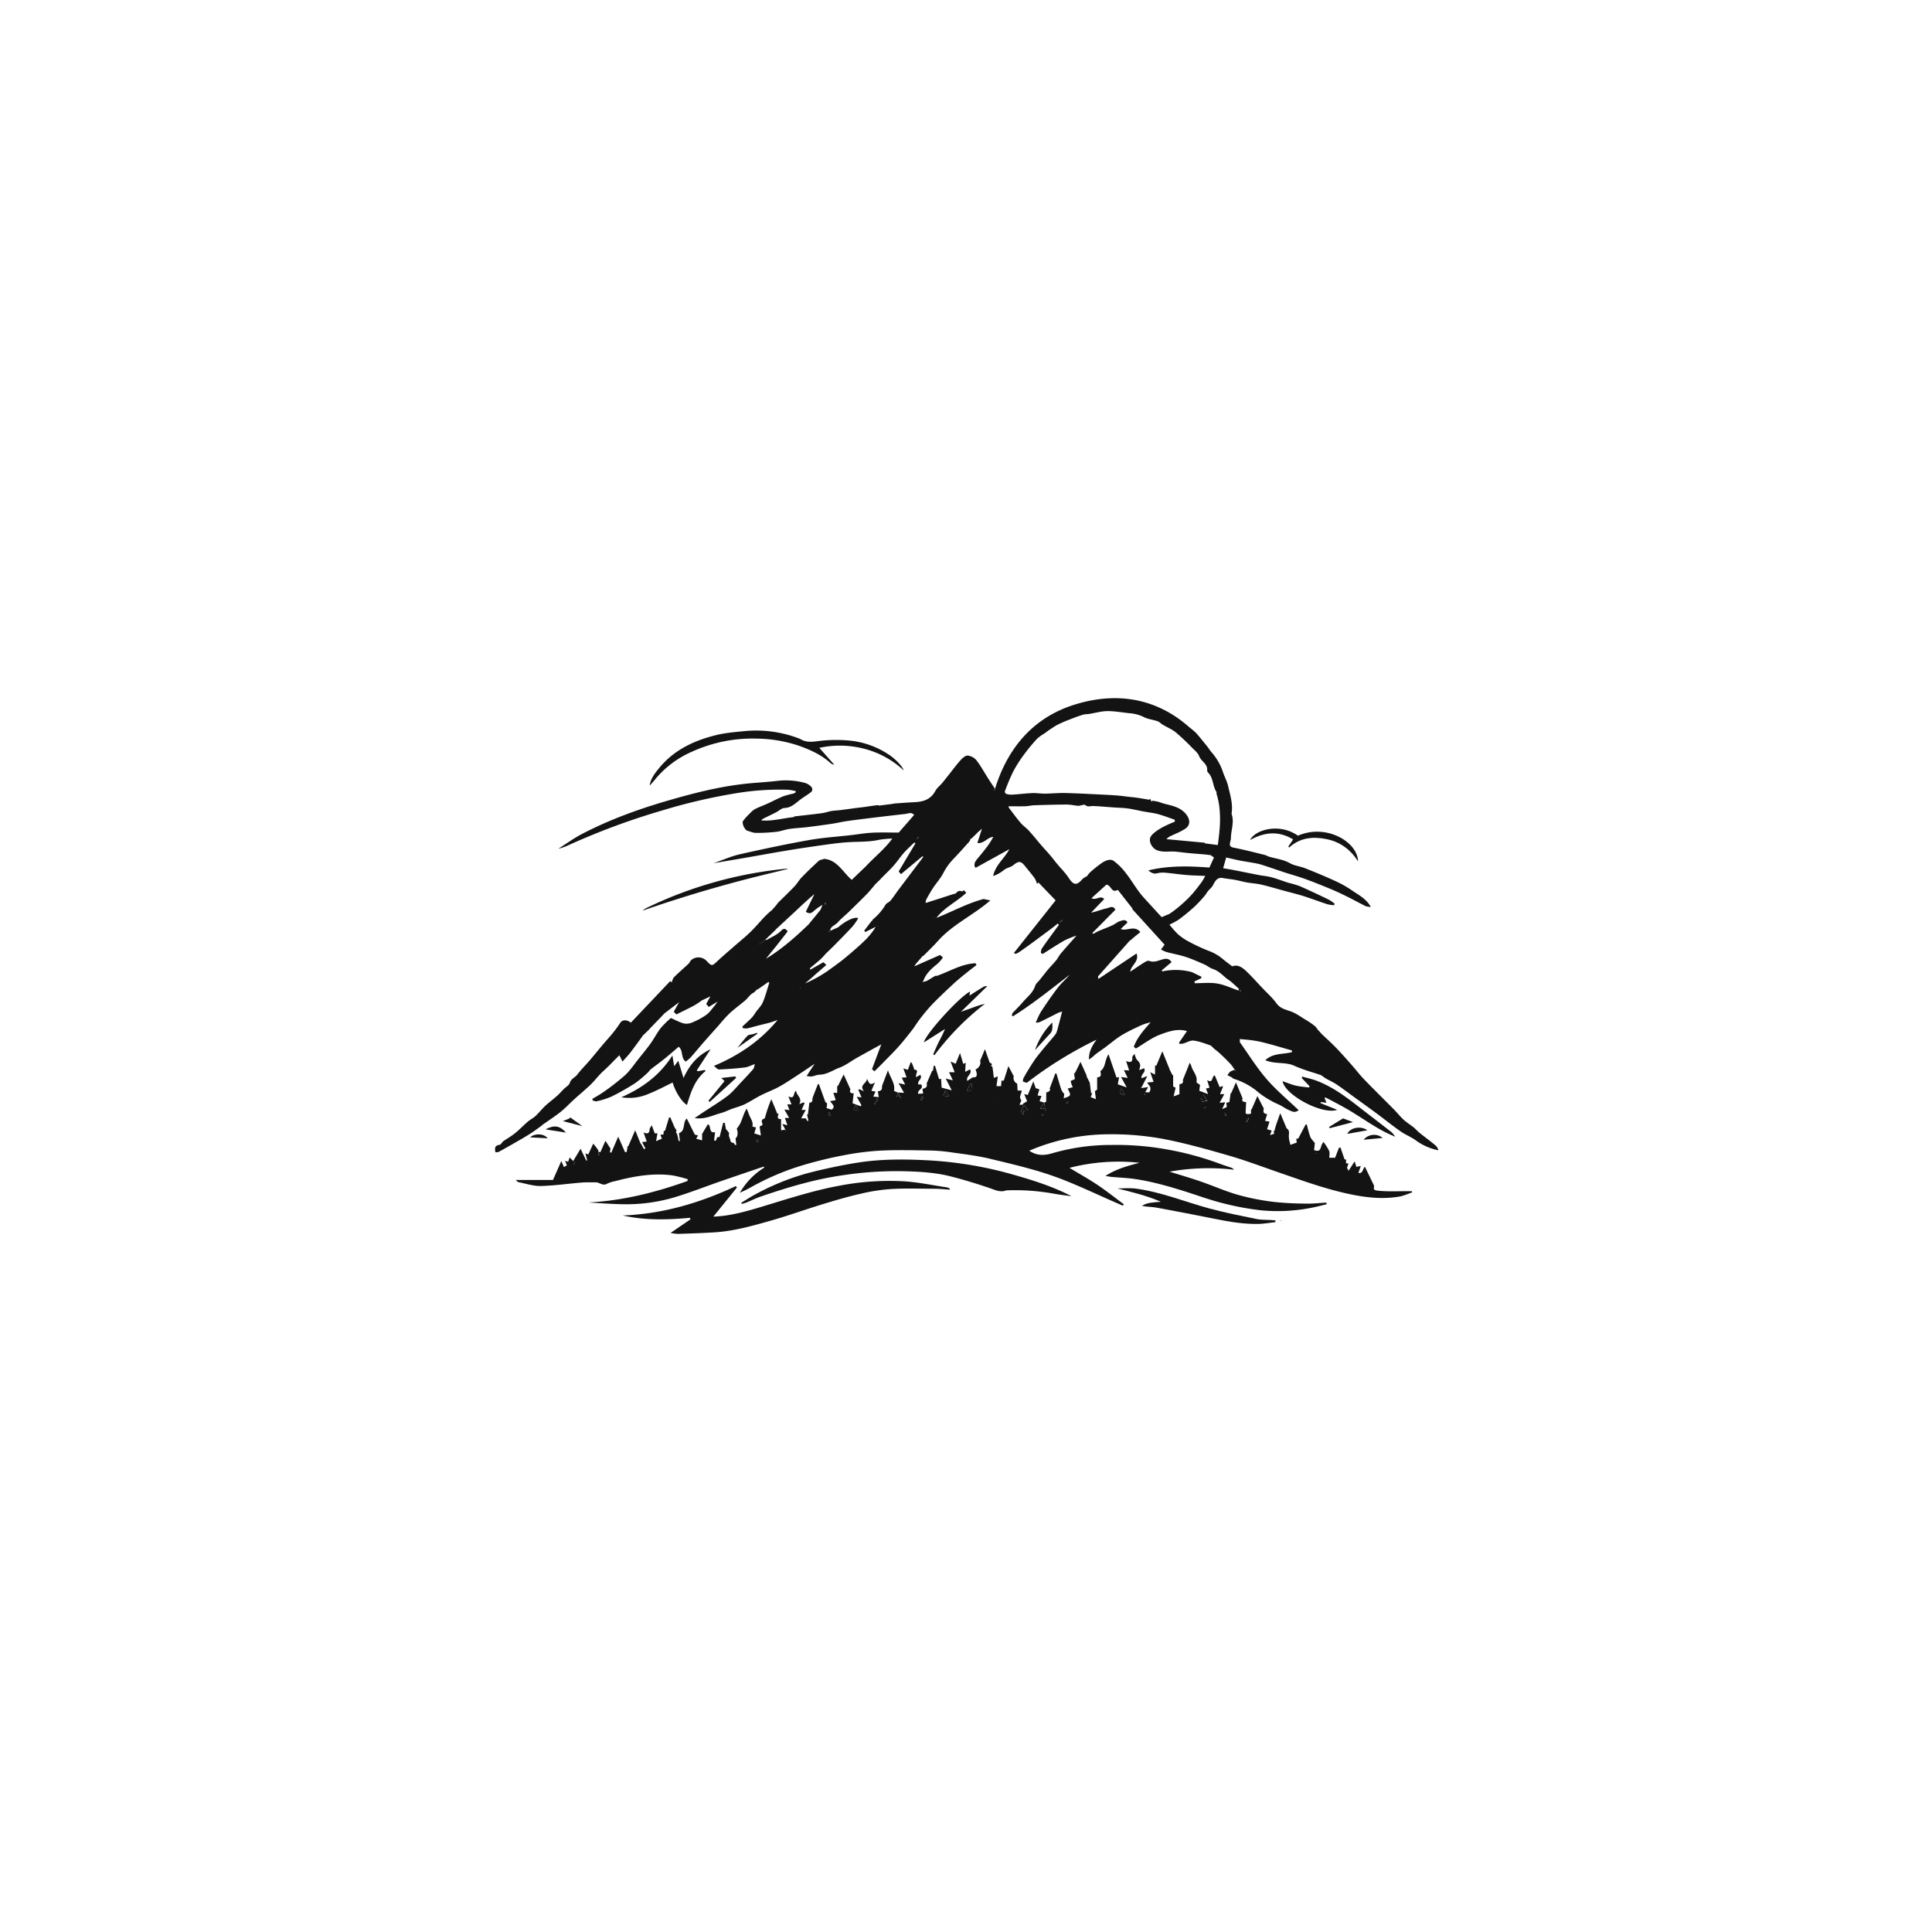 <svg id="Слой_1" data-name="Слой 1" xmlns="http://www.w3.org/2000/svg" viewBox="0 0 1080 1080"><defs><style>.cls-1{fill:#141313;}</style></defs><path class="cls-1" d="M311.62,474.43h0Zm0,0,0,0v0Zm15,155.33h0v0h0l.05,0Zm19.26-40h0l.21.42Zm13-10.61,0,.05v-.11Zm3.95-4h0q4-4.12,7.94-8.24Zm15.08,57.68h0v0l.05-.12A1.47,1.47,0,0,0,377.89,632.8Zm-7.22-66h0l8.68-6.62Zm21.06-7.43h0l.29-.14Zm6.53-76.9h0C398,482.5,398.12,482.5,398.26,482.51Zm.2-.05-.09,0h0l.17-.06Zm22.17,147.28h0a.38.38,0,0,0,0-.1Zm.67-75a0,0,0,0,1,0,0l.14-.1Zm.05-.1h0c.47-.52,1-1,1.44-1.56Zm93.82-20.05h0l.2-.06Zm1.91-29.72h0a1.64,1.64,0,0,0,0-.22Zm9.31-67.08-.2.07.18,0c-.48.54-1,1.05-1.52,1.57.52-.52,1-1,1.53-1.57l0,0h0ZM552,551.1h0Zm25,21.88h0l0,0h0Zm6.64,43.41a0,0,0,0,0,0,0h0Zm15.45,52.33h0v0l0,0h0l.07,0S599.15,668.74,599.14,668.72Zm93.39-87.84h0c1,.12,1.9.21,2.85.3C694.43,581.1,693.48,581,692.53,580.88Zm28.71,58.87c0,.08,0,.16,0,.24h0C721.27,639.91,721.25,639.83,721.24,639.75Zm52.15-7.35c1.69.89,3.41,1.73,5.18,2.48C776.8,634.12,775.08,633.29,773.39,632.4Zm6.51,3h0Z"/><path class="cls-1" d="M311.68,474.38l-.05.05,0,0,.05,0Zm47.18,104.78,0,.05v-.11Zm39.6-96.7-.13,0h.05l.17-.06ZM421.3,554.7a0,0,0,0,1,0,0l.14-.1ZM526.19,437.82l.18,0,0,0Zm52.34,134,.05,0s0,0,0,0Zm223.79,68.36c-2.82-2.37-5.82-4.54-8.7-6.85-1.13-.9-2.08-2-3.21-3-1.89-1.5-4-2.78-5.76-4.39s-3.34-3.57-5-5.31c-3.13-3.18-6.3-6.31-9.44-9.48-2.83-2.85-5.68-5.68-8.43-8.61-1.8-1.93-3.42-4-5.14-6s-3.21-3.7-4.85-5.51c-1.9-2.1-3.8-4.22-5.8-6.22-2.21-2.22-4.54-4.31-6.81-6.48-.6-.58-1.13-1.22-1.69-1.84-1-.86-1.52-2.13-2.47-2.92a46.38,46.38,0,0,0-5.46-3.71c-2.63-1.59-5.19-3.49-8-4.48-3.07-1.07-6-1.68-8.14-4.68s-5.1-5.6-7.71-8.36c-3.19-3.35-6.24-6.87-9.64-10-2-1.8-4.44-3.28-7.25-2.14-1.93-1.49-3.8-2.83-5.53-4.33a26.73,26.73,0,0,0-8-4.47,106.88,106.88,0,0,1-10.68-5,32.33,32.33,0,0,1-6.13-4.17,52.8,52.8,0,0,1-4.74-5.36,38.76,38.76,0,0,0,5.26-2.86,110.92,110.92,0,0,0,8.8-7.24,72.79,72.79,0,0,0,5.6-6c.7-.79,1.17-1.77,1.84-2.6.89-1.1,2.11-2,2.76-3.22,1.13-2.11,2.07-4.27,4.91-4.23,2.36.45,4.83.67,7.26,1.09s4.57,1.08,6.88,1.49c2.66.47,5.39.59,8,1.2,4.33,1,8.59,2.31,12.88,3.47,3,.81,5.95,1.55,8.91,2.4,2.21.64,4.38,1.4,6.57,2.14,2.91,1,5.78,2.08,8.72,3a21.18,21.18,0,0,0,3.68.5c.07-.29.15-.57.23-.86a25.08,25.08,0,0,0-3.31-2.29c-5.38-2.58-10.76-5.14-16.21-7.53a62.83,62.83,0,0,0-6.27-1.85c-3.18-1-6.3-2.22-9.5-3.09-2.29-.62-4.7-.79-7-1.23-4.67-.9-9.33-1.87-14-2.78-1.93-.37-3.88-.68-6-1.05l1.7-6c2.35.54,4.78,1.15,7.22,1.64s5.15.88,7.73,1.35a37.71,37.71,0,0,1,4.61,1c4.31,1.37,8.57,2.88,12.87,4.29,3.83,1.25,7.74,2.31,11.54,3.68,4.79,1.74,9.53,3.64,14.24,5.6,3.18,1.32,6.3,2.78,9.38,4.31,3.5,1.73,6.92,3.64,10.41,5.36a10.51,10.51,0,0,0,2.85.43c-2.61-4.69-6.89-6.7-10.61-9.29a58.94,58.94,0,0,0-9.13-5.15c-5.57-2.57-11.26-4.92-17-7.2-2.73-1.09-5.87-1.35-8.38-2.77-3.68-2.09-7.72-2.54-11.63-3.65-.92-.26-1.77-.83-2.7-1.06-5.78-1.41-11.54-2.92-17.38-4.06-2.47-.49-2-1.88-1.76-3.4a9.6,9.6,0,0,0,.37-1.42c-.08-4.61,2-9.15.45-13.8a2.14,2.14,0,0,1,0-.87c.68-5.17-.87-10-2-14.94-.64-2.65-2-5.15-2.88-7.74a31.42,31.42,0,0,0-6.11-10.81c-1.06-1.17-1.88-2.57-2.88-3.81-2-2.44-3.93-4.9-6-7.23a35.51,35.51,0,0,0-3.6-3.07c-18.79-16.74-41.12-20-64.1-12.91-22.75,7-37.49,23.63-44.74,47.14-1.51-2.26-2.81-4.14-4-6.07-2.12-3.31-4-6.82-6.4-9.89a7.36,7.36,0,0,0-4.88-2.62c-1.32-.07-3,1.46-4.05,2.66-2.25,2.48-4.23,5.21-6.32,7.84-1.31,1.65-2.63,3.29-3.94,4.93h0l0,0h0c-.48.54-1,1.05-1.52,1.57l-.52.53a10.37,10.37,0,0,0-1.76,2.29c-2.52,4.68-6.64,6-11.48,6.22-3.65.18-7.3.46-10.94.72-.58,0-1.16.21-1.74.29l-7.2.9h0a2.06,2.06,0,0,0-1-.21c-2.41.27-4.81.63-7.22,1-1.52.2-3,.35-4.56.55-3,.39-6,.82-8.95,1.19-1.7.22-3.42.25-5.1.54s-3.54,1-5.33,1.2c-4.87.65-9.76,1.16-15.23,1.78l-.44.41c-6.37.67-12.1,2.37-18,1.84a2.2,2.2,0,0,1,.94-.95c2.39-1.19,4.81-2.33,7.18-3.54,1.61-.82,3.15-2.39,4.76-2.45,3.6-.14,5.81-2.33,8.32-4.29,2-1.59,4.29-2.86,6.32-4.43,1.39-1.07,1.12-2.51-.06-3.54a8.24,8.24,0,0,0-3.15-1.78,40.69,40.69,0,0,0-15.2-1.15c-7,.83-14.1,1.07-21.1,2-13.7,1.74-27,5.2-40.29,9.05-16.57,4.81-32.7,10.67-48,18.64-4.62,2.4-8.87,5.5-13.29,8.3a36.34,36.34,0,0,0,4.63-1.52,395.71,395.71,0,0,1,53.8-20,318.55,318.55,0,0,1,40.66-9.48,147.83,147.83,0,0,1,29.4-2,30.13,30.13,0,0,1,4.25.77c0,.22,0,.44,0,.67a6.56,6.56,0,0,1-1.39.72,50.31,50.31,0,0,0-5.49,1.45c-3.05,1.25-6,2.81-9,4.18-2.33,1.05-4.76,1.91-7,3.07a12,12,0,0,0-2.77,2.4,29.41,29.41,0,0,0-3.82,4.25c-.42.66,0,2,.31,2.94a10.89,10.89,0,0,0,1.65,2.31c1.77.48,3.53,1.34,5.3,1.35a93.64,93.64,0,0,0,11.48-.62c2.45-.27,4.81-1.24,7.26-1.6,3.29-.48,6.63-.61,9.93-1,4.69-.57,9.37-1.22,14.05-1.91,2.82-.43,5.59-1.12,8.42-1.51,5.7-.79,11.42-1.49,17.14-2.18,5.11-.62,10.24-1.19,15.36-1.78,1.57-.18,3.24-1.22,4.74.59l-8.59,9.84c-4.44,0-9.56-.18-14.67.06-4,.19-8,.9-12,1.36-7.88.9-15.84,1.4-23.63,2.79-12.81,2.28-25.56,5-38.25,7.85a56.73,56.73,0,0,0-6.67,2c-2.76,1-5.5,2.1-8.28,3.06,6.61-1.13,13.22-2.24,19.83-3.39,6.86-1.19,13.73-2.47,20.61-3.6q9.56-1.59,19.17-2.93c5.13-.71,10.28-1.49,15.44-1.81,5.88-.38,11.79-.05,17.61-1.38a55.22,55.22,0,0,1,7.26-.65c-4.33,5.93-10,10.32-14.75,15.46l-7.93,7.61c-5.09-4.42-8.11-11.08-15.39-11.75-1.21.43-2.42.53-3.13,1.18-3.24,3-6.41,6-9.47,9.18-1.51,1.55-2.57,3.53-4.06,5.09-2.94,3.06-6,6-9.05,9-.39.39-.63.92-1,1.33-.8.95-1.63,1.87-2.45,2.79a53.33,53.33,0,0,0-4.45,4.11c-2.55,2.7-4.94,5.58-7.6,8.17s-5.57,4.94-8.37,7.38l0,0c-3.41,3-6.89,5.91-10.19,9-2.84,2.69-3.11,2.89-5.82,0a6.26,6.26,0,0,0-8.7-.7c-.61.49-.87,1.4-1.45,2-2.72,2.56-5.56,5-8.2,7.62-.72.71-.92,1.94-1.36,2.94l-.76-.78q-11,11.65-22.06,23.29c-2-1.75-4.7-1.71-5.77-.1-1.32,2-2.7,3.9-4.18,5.75-1.66,2.06-3.48,4-5.18,6-2.67,3.16-5.26,6.39-7.95,9.53-2.24,2.63-4.75,5.05-6.82,7.8-1.27,1.68-3.51,2.33-4.22,4.69-.4,1.33-2.15,2.22-3.26,3.33-1.28,1.28-2.46,2.66-3.81,3.86-2.18,1.94-4.53,3.67-6.66,5.66-1.9,1.77-3.5,3.86-5.41,5.63-1.31,1.23-3,2-4.36,3.22-2.38,2-4.55,4.36-7,6.34-2.06,1.66-4.42,3-6.58,4.49-.81.59-1.38,2-2.18,2.06-2.78.38-2.71,2-2.3,4.14a5.11,5.11,0,0,0,1.77-.16c3.13-1.7,6.22-3.44,9.3-5.22,2.9-1.67,5.81-3.32,8.64-5.13,2.22-1.42,4.31-3.05,6.46-4.58l-.16,0a.7.7,0,0,0,.1-.08c3.48-2.46,7.07-4.78,10.41-7.43,2.63-2.09,4.92-4.62,7.42-6.89,3-2.73,6.15-5.31,9.08-8.1,2-1.9,3.68-4.11,5.59-6.1,1.47-1.52,3.08-2.88,4.59-4.37,2-2,4-4.08,6.05-6.13a.61.61,0,0,0,0-.11.11.11,0,0,1,0,0l.21.42h0l.42.85c.36.73.72,1.49,1.15,2.36,1.6-1.8,2.81-3.06,3.91-4.42,1.29-1.59,2.49-3.26,3.71-4.91s2.39-3.27,3.58-4.91l-.05-.07,4.07-3.92-.16,0,.09-.06q4-4.12,7.94-8.24l-.15,0,.08-.07,8.68-6.62c-1,1.73-2,3.47-3,5.35l1.4,1.52c3.21-1.59,6.42-3.12,9.56-4.78,1.57-.82,3-1.9,4.5-2.87l-.17,0,.11-.06.29-.14.3-.14.59-.28,1.21-.57,2.65-1.26-2.35,4.26c.46.53.88,1,1.46,1.65l4.92-3c-.81,1.13-1.21,1.8-1.72,2.39-1.45,1.69-2.72,3.64-4.48,4.94a39.22,39.22,0,0,1-7.54,4.16,8.35,8.35,0,0,1-4.91.78c-2.47-.58-4.77-1.91-7.48-3.07a55.77,55.77,0,0,0-5.62,5.55c-2.16,2.77-3.77,6-5.82,8.83s-4.2,5.43-6.35,8.12c-2.58,3.21-4.87,6.72-7.85,9.49a132.38,132.38,0,0,1-12,9.36c-2,1.43-4.13,2.56-6.2,3.83l.15.92c.77.16,1.61.6,2.28.42a44.93,44.93,0,0,0,8.26-2.63,136.89,136.89,0,0,0,13.14-7.44,63.44,63.44,0,0,0,7-5.85c.69-.6,1.16-1.47,1.87-2,2.34-1.85,4.78-3.56,7.09-5.44,3-2.4,5.82-4.89,8.44-7.11,2.7,2.22,1,6.19,3.93,8.29a26.11,26.11,0,0,0,2.77-2.34c2.59-2.94,5.09-6,7.66-8.93s5.48-6.16,8.22-9.23a85.91,85.91,0,0,1,5.79-6.4c2.81-2.59,5.93-4.83,8.84-7.32,1.14-1,2-2.23,3.1-3.26a11.67,11.67,0,0,1,2-1.3.53.53,0,0,0,.06-.1c.47-.52,1-1,1.44-1.56l.13.26,6.22-4.35.47.54c-1.17,3.64-2.13,7.38-3.62,10.89-.87,2-2.62,3.66-3.94,5.49a26.27,26.27,0,0,1-2,2.84c-1.77,1.81-3.66,3.49-5.49,5.21l.28.84a8.68,8.68,0,0,0,2.41.17c2.16-.46,4.27-1.12,6.41-1.66,2-.52,4-.93,5.95-1.49,1.59-.45,3.12-1,4.68-1.59-9.46,11.48-21.32,19.68-35.64,25.71,1.33,1,2.09,2,2.8,2,4.83-.23,9.66-.55,14.45-1.13,1.92-.24,3.76-1.25,5.63-1.91l.13,0-.14,0c-.28,1-.31,2.13-.89,2.82-2.21,2.59-4.57,5.05-6.92,7.52s-4.65,5.39-7.43,7.49c-4.52,3.42-9.42,6.35-14.15,9.5-1.29.85-2.55,1.73-4.23,2.87,5.74.89,10.13-1.59,14.77-2.83,2-.53,3.88-1.51,5.84-2.24,2.43-.89,5-1.52,7.31-2.63,3.15-1.52,6.07-3.5,9.18-5.08s6.4-2.78,9.47-4.4,5.73-3.4,8.53-5.22c3.83-2.47,7.6-5,11.93-7.92-1.61,2.45-2.89,4.42-4.44,6.8a11.93,11.93,0,0,0,2.72.27c1.5-.23,3-.94,4.44-1,4.19-.05,7.5-2.56,11.18-3.91,3.47-1.28,6.51-3.69,9.78-5.53,4.35-2.45,8.74-4.84,13.62-7.53-1.75,4.69-3.44,9.18-5.19,13.87l1.35,1.22c1.44-1.42,2.83-2.76,4.18-4.15,3.08-3.16,6.25-6.25,9.19-9.53,2.73-3.06,5.27-6.3,7.79-9.53,1.47-1.88,2.66-4,4.13-5.85a100.8,100.8,0,0,1,6.74-8.1c3.78-3.92,7.74-7.66,11.73-11.37,2.44-2.27,5-4.36,7.62-6.47,1.85-1.52,3.78-2.94,5.67-4.41-.16-.35-.34-.7-.51-1-7.75.28-14.28,4.48-21.35,6.93-.38.25-1,0-1.3.18-1.62.88-3.13,2-4.77,2.81a9.24,9.24,0,0,1-2.52.5c.28-.2.66-.36.76-.62,1.52-4.24,4.75-7,8.11-9.69a22.83,22.83,0,0,0,2.84-3.36l-1.63-1.38-14.34,6.34a10.14,10.14,0,0,1,.87-1.41c1.19-1.41,2.42-2.8,3.64-4.19l-.12,0s0,0,0-.07l.2-.06a1.15,1.15,0,0,0,.53-.22q3.06-3,6.07-6.09c1-1.06,2-2.17,3-3.26,8.06-8.49,18.9-13.45,28.27-21.54l-3.81-.8c-9.22,2.48-17.5,7.08-26.33,10.55,4.46-5.88,11.35-9,16.69-14l-1.38-1.46c-.35.25-.82.76-1,.67-1.5-.66-2.49-.07-3.45,1.05-.27.32-.93.29-1.4.44l-7.23,2.34-8.24,2.63a1.64,1.64,0,0,0,0-.22,4.85,4.85,0,0,1,.32-1.7c1.21-2.21,2.45-4.42,3.84-6.52,1.84-2.78,4.15-5.29,5.68-8.22a32.33,32.33,0,0,1,5.36-7.62c3.18-3.29,6.22-6.71,9.27-10.12a5.17,5.17,0,0,0,.66-1.74l.29.29,3.47-3.36-.12-.07.09,0h0l2.61-2.24-2.58,8c3.84.47,5.71-3.33,8.9-3.39a51.67,51.67,0,0,1-2.82,4.59c-2,2.73-4.19,5.39-6.39,8-1.46,1.73-1.75,3.75-.61,4.65l18.81-10.39c-2.7,5.16-7.78,8.78-9.06,15a17.72,17.72,0,0,0,4.58-2.3c.88-.57,1.66-1.3,2.56-1.79,1.37-.71,3-1,4.17-2,2.9-2.36,4.15-2.38,6.39.41,1.86,2.32,3.8,4.58,5.56,7a13,13,0,0,1,1.25,3.09l.78-.8,9.63,10-23.31,29.39c.81.6,1,.87,3.56-.9,5.61-3.86,11-8,16.53-12.06,1.5-1.11,2.94-2.31,4.4-3.46.23.23.44.46.66.7-1.46,2-2.93,4-4.39,6-1.78,2.48-3.6,4.93-5.28,7.47a5.87,5.87,0,0,0-.39,2.28l1,.53c4.08-2.55,8.1-5.23,12.28-7.6a48.35,48.35,0,0,1,6.59-2.62c-2.92,3.32-5.89,6.61-8.76,10-1,1.18-1.66,2.65-2.63,3.84-1.45,1.77-3.08,3.38-4.55,5.12s-3,3.8-4.56,5.71c-.88,1.1-2.17,2.08-2.57,3.34-1.26,4-4.57,6.34-7.08,9.32-1.74,2.06-3.72,3.92-5.55,5.92-.28.31-.27.88-.4,1.33l.53.55c11.12-7,21.35-15.24,31.76-23.26-2.12,2.51-4.64,4.66-6.62,7.23-3.35,4.35-6.45,8.9-9.46,13.49a44,44,0,0,0-2.85,6.05,7.16,7.16,0,0,0,2.21-.34c3.53-1.69,7-3.5,10.5-5.24a16.56,16.56,0,0,1,2-.62c-1,4-1.9,7.45-2.86,10.91a6.34,6.34,0,0,1-1.13,2.17c-3.62,4.43-7.48,8.69-10.89,13.28a125.2,125.2,0,0,0-6.75,10.93,5.12,5.12,0,0,0-.26,1.83l1.25.43.92.26a221.86,221.86,0,0,1,39-24.11c-2.51,3.34-4.37,6.78-4.28,11.09a19.88,19.88,0,0,0,3.38-2.66c1.79-1.42,3.71-2.68,5.54-4,3-2.26,5.92-4.73,9.09-6.76a94.18,94.18,0,0,1,8.81-4.58,38.26,38.26,0,0,1,3.94-1.73c1.23-.45,2.51-.74,3.76-1.09-3.65,4.17-7.45,8.25-9.43,13.68l1.14,1c4.67-2.76,8.83-6,13.54-7.77s9.71-3.52,15.05-2l-4.52,6.6.45.56a11,11,0,0,0,2-.19c1.94-.55,3.93-1.85,5.76-1.64,3.14.37,6.2,1.6,9.23,2.63.8.28,1.38,1.18,2.09,1.77,1.19,1,2.45,1.91,3.57,3,2,1.88,4,3.78,5.83,5.78a28,28,0,0,1,2.27,3.17,10.43,10.43,0,0,0-2.47,1,9,9,0,0,0-1.62,2l2,1c.64.13,1,.86,1.5,1a39.09,39.09,0,0,1,14.09,7.81,49.53,49.53,0,0,0,7.39,4.8c1.45.86,3.08,1.43,4.57,2.21s3.09,1.94,4.74,2.64,3.36,1.87,5.53.1c-6.06-5.81-12.49-11.13-17.87-17.35-5.52-6.38-10-13.65-15-20.65v-1.75h-.13l0-.05h0c1,.12,1.9.21,2.85.3a67.12,67.12,0,0,1,8.5,1.19c6,1.4,12,3.26,17.91,4.93,0,.3,0,.6,0,.9-4.76,1.41-10.31.3-14.92,4.53,5.44,2.34,11.2.83,16.24,3.12s10.33,3.66,14.92,5.24c1.24.86,2,1.43,2.73,1.88,2,1.13,4.09,2.06,6,3.33,3.47,2.35,6.81,4.9,10.21,7.36,4,2.9,8,5.77,12,8.72,4.48,3.33,8.83,6.85,13.4,10.05,2.8,2,6.08,3.22,8.82,5.24a32,32,0,0,0,12.43,5.43A5,5,0,0,0,802.32,640.18ZM379.45,560s0,0,0,.06h0Zm21.47-.07.09-.12,0,.15Zm23.26-31.84-.13-.09.14,0Zm.76-.36a.29.29,0,0,1-.15-.09,1.9,1.9,0,0,1,.12-.36c.08.08.23.15.22.21S425,527.67,424.94,527.74Zm1.49-.7h-.2v-.69h.2ZM522.3,513s.08,0,.13-.05l.07.18-.24.06A.65.65,0,0,1,522.3,513Zm-5.13-8h0Zm-4.8-35.79.8-1.4.4.39-.6.51-.6.5Zm-.07.13,0-.05.1.1-.07,0Zm.06-.12h0a0,0,0,0,1,0,0l0,0,0,0ZM464,520.49h0a1.53,1.53,0,0,0-.16.11c-.18.1-.35.21-.51.32-.05-.13-.09-.26-.13-.39Zm-2.82-16,.41.08c-.07.38-.13.77-.2,1.15l-.42,0Zm-33,31.43q3-3.73,6.05-7.46l-.15,0,.12,0h0l1.53-1.94,4.55-5.82c-1.18-2.1-2.54-1.53-3.47-.56-2.26,2.38-5.26,3.53-8,5.16a1.25,1.25,0,0,1-.71.06l-.28,0h0l-.08.08-.25.32-.24.33-.2,0,.14-.09h0l.27-.34a.83.83,0,0,1,.11-.15c0-.07.1-.14.15-.21h.11l.55-.55.66-.63,4.64-4.45-.16,0,.1-.07h0l5.58-5.17c1.87-1.72,3.74-3.44,5.59-5.18,3.41-3.19,6.79-6.43,10.47-9.46l-4.81,9.89c1.89,1.28,3.06.92,4.42-.39a28.72,28.72,0,0,1,4.22-3.05l.47-.31.32-.21,0,0,0,0h0l0,.16-.07-.12c-.38,1-.76,1.89-1.15,2.83l.05-.05.12.06h-.17c-1,1.24-2,2.48-3.1,3.81l-.84,1-.45.55-.88,1.08c-.46.56-.94,1.14-1.43,1.75C445.11,523.38,437.27,530.44,428.18,535.93Zm19.22,16.59-.27-.33.37-.24C447.46,552.19,447.43,552.35,447.4,552.52Zm43.5-34.59a.67.67,0,0,1-.06-.17l.22,0a.57.57,0,0,1,0,.18S490.91,517.94,490.9,517.93Zm11.28-20.42-.07.08,0,0a.08.08,0,0,0,0,0l-.49.69-.54.76c-.54.76-1.08,1.53-1.63,2.28-.27.38-.55.75-.84,1.12l-.25.33c-.19.25-.38.49-.58.72-.74.91-2.16,1.3-2.76,2.26a31.1,31.1,0,0,1-6.88,8.06c-.42.33-.54,1-1.11,1.28l-3.95,5.19c.22.24.43.49.64.73l5.81-2.92c-.2.35-.41.68-.62,1s-.52.81-.8,1.2-.46.64-.69.94v0c-.26.33-.51.67-.78,1s-.5.62-.77.92-.48.56-.74.84-.49.55-.75.81l-.6.63-.05,0c-.29.3-.58.59-.89.88s-.74.71-1.11,1.06l-.69.64-1.39,1.26-1.88,1.65-1.89,1.64h0v.06l-.06,0c-1.35,1.15-2.7,2.29-4.08,3.4l-1.15.93-1.33,1h0l-1.34,1-1.35,1-1.37,1-1.59,1.12L462,543.23l-.82.53-1.44.91-1,.63-.47.27-1.1.64-1,.54-1.28.68c-.47.25-.94.49-1.42.72l-.73.37-1.48.68-1.27.56q2.28-1.93,4.57-3.86l-.14.08.07-.11,1.81-1.58,1.84-1.6,1.88-1.62,1.92-1.66-1.64-1.52-7.41,4.2c0-.25-.15-.78,0-.94,1.79-1.56,3.66-3,5.45-4.59,1-.88,1.89-1.91,2.82-2.88l-.17,0,.12-.07h0l.66-.65.66-.64c.89-.85,1.79-1.7,2.67-2.57l1.31-1.31c3.49-3.55,7-7.08,10.35-10.74a35.55,35.55,0,0,0,3-4.38c-1.68-1.11-6.83,1.25-11.18,5h0l.13,0h-.11l-4.47,2,0,0h0v.08h-.14l.09-.06.05,0a2.55,2.55,0,0,1,.12-.9,2.6,2.6,0,0,1,.13-.36,3.24,3.24,0,0,1,.17-.32,2.79,2.79,0,0,1,.34-.43.53.53,0,0,1,.13-.13,3.2,3.2,0,0,1,.27-.25l.14-.12.22-.17.24-.16.63-.42c.18-.13.37-.25.54-.38a2.91,2.91,0,0,0,.33-.26l0,0a1.7,1.7,0,0,0,.24-.22l0,0A3.2,3.2,0,0,0,468,516c1.85-2.24,4.23-4.05,6.34-6.1,3.49-3.4,7-6.79,10.4-10.29,1.77-1.83,3.31-3.89,5-5.77l2.11-2-.16,0h.12c.31-.33.63-.65.95-1,1.65-1.67,3.33-3.32,5-5,.23-.25.47-.5.7-.76s.67-.72,1-1.09c2.05-2.3,3.75-4.91,5.79-7.21,1.83-2.07,3.91-3.9,5.87-5.84l.61.49-9.37,15.74c.34.39.74.85,1.28,1.49l12-10,.49.38Zm191.28,56a2.75,2.75,0,0,1,.35.63l-.41.28c-.15-.24-.3-.47-.44-.71C693.13,553.59,693.41,553.42,693.46,553.46ZM556.19,442l-.62-.79.25-.24c.23.23.47.45.71.67C556.42,441.75,556.3,441.86,556.19,442Zm5.51.45a115.47,115.47,0,0,1,4.58-10.95,75,75,0,0,1,6-9.5,108.06,108.06,0,0,1,7.42-9,24.13,24.13,0,0,1,4.16-3,78.5,78.5,0,0,1,6.68-4.54,70.58,70.58,0,0,1,7.76-3.39c2.37-.95,4.77-1.82,7.2-2.58a22.12,22.12,0,0,1,3.09-.35c3.56-.56,7.11-1.62,10.66-1.63,4.43,0,8.86.94,13.3,1.29a21.66,21.66,0,0,1,7.33,2.28c2.24,1,4.82,1.26,7.16,2.08,1.14.4,2,1.42,3.13,2.06,2.36,1.41,5,2.46,7.09,4.17a120.45,120.45,0,0,1,9,8.48c1.52,1.52,3.39,3,4.11,4.91,1.1,2.87,4.76,4.19,4.44,7.8a2,2,0,0,0,.57,1.38c3,2.95,2.39,7.48,4.67,10.76a.17.17,0,0,1,0,.12.32.32,0,0,1,0,.14,1,1,0,0,1,0,.24c0,.05,0,.11,0,.15a0,0,0,0,0,0,0,.53.53,0,0,1-.06.13s0,0,0,0a43.72,43.72,0,0,1,1.63,7.47,63.83,63.83,0,0,1,0,14.09c0,.31,0,.61-.08.91-.07.61-.13,1.22-.2,1.82-.17,1.53-.37,3.05-.57,4.6l-7.24-.95,0-.35-21.5-2a12.68,12.68,0,0,1,1.64-1.38c3-1.49,6.19-2.63,8.93-4.47,3-2,2.66-5.33.45-8.07-3.24-4-7.82-4.74-12.3-5.92-1.24-.33-2.43-.85-3.68-1.16a30.74,30.74,0,0,0-3-.48l-.32.59-.88-1.77-.37.63c-2.39-.39-4.77-.8-7.16-1.16-1.37-.2-2.76-.3-4.13-.46-1.92-.22-3.84-.5-5.77-.67-2.31-.21-4.61-.35-6.92-.46-7.58-.36-15.15-.8-22.73-1-3.9-.11-7.81.3-11.72.35-2.33,0-4.67-.41-7-.31-3.76.16-7.51.64-11.28.87a10.32,10.32,0,0,1-3.39-.46C562.1,443.66,561.57,442.75,561.7,442.43Zm31.11,73.25-.38-.45,1.29-1,.27.31Zm8.6,7.43,0,0V523l0,.08Zm6.25-33.35a11,11,0,0,0-2.48,1.53c-3.27,3.84-5,3.6-7.74-.52-1.85-2.85-4.33-5.27-6.52-7.9-1.31-1.59-2.54-3.24-3.87-4.8-1.59-1.87-3.29-3.65-4.89-5.51-2.31-2.69-4.51-5.47-6.89-8.09-1.5-1.65-3.39-2.93-4.83-4.61-2.29-2.69-4.35-5.58-6.5-8.39a3.41,3.41,0,0,1-.16-.78c3.1,0,6.13.07,9.15,0,1.72-.05,3.42-.49,5.14-.55,6-.2,12.11-.39,18.16-.41,2.17,0,4.34.52,6.52.72a8.28,8.28,0,0,0,1.64-.31c.75-.11,1.82-.52,2.2-.18,1.45,1.31,3,.54,4.51.6,3.76.15,7.51.5,11.27.77,2.66.19,5.34.21,8,.57,2.89.4,5.74,1.11,8.61,1.65s5.64.81,8.37,1.54c3.17.85,6.24,2.07,9.35,3.13,0,.36,0,.72.07,1.07a71.54,71.54,0,0,0-7.28,3.33c-2.18,1.28-4.53,2.71-6,4.67-1.88,2.51.32,6.82,3.35,8,3.42,1.32,6.94.44,10.39.77,2.48.23,5,.59,7.44.82,2.8.27,5.61.46,8.41.7,1.08.1,2.15.24,3.69.42l1.84,1.33c-.81,1.78-1.62,3.59-2.54,5.61-11.48-.84-22.88-1.16-34.16,1.61,1.45,1.17,2.84,2.1,4.88,1.61a13.42,13.42,0,0,1,4.33-.35c4,.34,8,.95,12,1.29,3.27.28,6.55.34,10.62.52a35.42,35.42,0,0,1-1.95,3.37c-1.8,2.4-3.58,4.81-5.55,7a66.74,66.74,0,0,1-5.51,5.39,64.7,64.7,0,0,1-7,5.46l-4.36,1.83c-2.1-2.29-4.44-4.82-6.75-7.38-2-2.17-4-4.26-5.76-6.58-2.61-3.49-4.82-7.28-7.52-10.69a33.55,33.55,0,0,0-6.81-6.81c-1.85-1.29-4.42-.22-6.25.94a65.27,65.27,0,0,0-6.94,5.51A12.2,12.2,0,0,0,607.66,489.76Zm3.91,59.73a.19.19,0,0,1-.15,0s0-.1,0-.15l.17.06S611.59,549.49,611.57,549.49Zm31.28,22-.06-.06h.1Zm47.9,27.07-.85-.4.91-.17Zm1.48-44.9c-4-1.35-7.8-3.23-11.86-3.89s-8.34-.16-12.52-.16c0-.35-.09-.69-.14-1l3.73-1.77.18-.85c-1.76-.86-3.53-1.71-5.29-2.58A34.91,34.91,0,0,0,649.8,543l-.41-.54,5.53-4.63c-1.35-2-2.9-2.1-4.91-1.56-2.42.64-4.85,1.94-7.59.88-.66-.26-1.8.26-2.53.71-2.57,1.6-5.07,3.33-8.11,5.35.58-3.81,5.09-5.59,3.58-10.23L614,547.23c-.09-.65-.17-1.16-.21-1.39,6-6.81,11.93-13.44,17.8-20.07h.17l2.62-2.23,3.09-2.53c-3.62-4.09-7.48-.24-11-1.7,1.28-1.22,2.5-2.39,3.77-3.58-.85-2.07-2.71-1.2-3.79-.93-1.67.42-3.09,1.75-4.71,2.49-2.53,1.14-5.14,2.09-7.69,3.19a31.59,31.59,0,0,0-2.91,1.58l-.53-.49,12.88-13c-1.23-2.66-3.34-1.12-4.85-.8-2.82.6-5.53,1.77-8.72,2.42l7.33-7.62c-2.19-2.34-4.36.93-7.11-.47l8.34-7.56c2.87.35,2.76,5,6.36,2.88L633.15,508l-.25.15L651,528.07c-.42.59-1,1.38-2,2.7a17.37,17.37,0,0,0,3,1.39c3.57,1,7.25,1.6,10.76,2.74s7,2.71,10.47,4.21c1.62.71,3,1.95,4.69,2.51,3,1,5.1,3.07,7.34,5,.92.8,2,1.4,2.94,2.19,1.52,1.31,3,2.69,4.44,4Zm-242.42-2.93.1,0v0Zm.1,0a.89.89,0,0,1-.08.17l.12-.16ZM423,594.41l0,0h0l.09.09A.65.65,0,0,0,423,594.41Z"/><path class="cls-1" d="M789.21,665.88h-3c-4.92,0-9.86.23-14.75-.16-4.36-.34-3.43-1.06-3.31-2.85-2-4.12-3.56-7.36-5.12-10.59-1.47.94-.88,3.89-3.69,3.39.44-1.28.84-2.44,1.35-3.9l-2.45.53-1-3.08c-1.25,1.93-2.27,3.53-3.38,5.26-.36-.7-.69-1.35-.86-1.66.35-1,.57-1.62.81-2.3l-1.4-.36c0-.68.07-1.29.1-1.89-.56-.13-1-.24-.91-.23-.84-2.44-1.55-4.5-2.25-6.56l-.84.09-2.17,5.61h-3.25c0-1.17.38-2.68-.09-3.83a30.9,30.9,0,0,0-3.18-5,8.84,8.84,0,0,0-1.21,2.18c-.7,2.74-1.34,3.19-4,2.41a.52.52,0,0,0,.06.13l-.09,0L735,639c-1.11-1.49-2.12-2.38-2.53-3.5-.85-2.28-1.38-4.69-2-7l-.68.22c-1.31,2.5-2.62,5-4.08,7.78-1.83-.34-.64,1.36-.87,2.22L721.28,640c0-.08,0-.16,0-.24-.08-.42-.18-.83-.28-1.25a11.81,11.81,0,0,1-.51-4.19c.28-1.93-.15-3-1.24-3.51l-3.58-8.54c-1,2.8-1.73,4.88-2.47,7l0,0c-.28,1-.57,2.08-.85,3.13l-.51-.12.47,1.49-2.35.77c.4-1.12.64-1.8.9-2.55l-2.59-.75,1.42-4.21-2.5-.49,1.18-3.76c-3.67-.44-1.12-2.86-2.28-3.82l-3.19-6.24-3.3,7.55-.28-.16v2.45c-2.35.47-3.09.22-3-.92.1-1.86.19-3.7.28-5.56-2.11-.11-2.44-.66-2-2.14-1.37-3.27-2.48-5.94-3.7-8.88-1,2.31-1.83,4.21-2.66,6.1l-.3-.16c-.23,1.68-.47,3.37-.71,5.07l-1.69.37c.08.83.14,1.52.22,2.44l-2.54,1.09c.72-1.6,1.16-2.59,1.71-3.8l-3.16.3c1-1.81,1.74-3.22,2.63-4.84H682c.6-1.49,1.13-2.84,1.67-4.18l-.59-.3-1.26.6c-.93-2.23-1.83-4.42-2.75-6.61-2,.64-.65,4.67-4.27,2.67.53,1.71.93,2.95,1.32,4.22l-2,.49c.4,1,.72,1.83,1.22,3.11l-4.91-1.88c.15-1.22.29-2.42.4-3.28-.83-.63-2-1.23-2-1.55.81-3.63-2.15-6-2.89-9.11a9.34,9.34,0,0,0-.86-1.73c-1.3,3.25-2.46,6.13-3.87,9.66.29,1.53,0,2-1.9,2.35v5.57l-3.24,1.22c.44-1.94.77-3.34,1.11-4.81l-1.38-.73v-6.51l-.36.26c-.6-1.21-1.21-2.44-1.82-3.65l.06-.07c-1.22-3-2.44-6-3.93-9.69-1.3,3.13-2.34,5.61-3.37,8.1l-.71-.25v5.16L643,599.37c.78,2.26,1.34,3.9,1.85,5.41l-3.61.4c.87,1.29,1.64,2,1.83,2.83a3.61,3.61,0,0,1-.53,2.49c-.2.32-1.29.06-2.36.06.73-1.28,1.1-1.91,1.66-2.88l-3.93.56c1.22-2.37,2.2-4.26,3.46-6.73l-3.21,1.25c-.56-2.36,2.64-3.28,1.42-5.61l-2.77,1.07a12.75,12.75,0,0,0,.58-2.56,3.7,3.7,0,0,0-.61-1.85c-.43-.69-1.17-1.19-1.57-1.89a17.16,17.16,0,0,1-1-2.84c-.64.95-1.3,1.48-1.26,1.95.2,2.39-.64,3.29-3.47,2.05l1.72,5.31-2.94-.17,2.13,4.35-3.73-.52c1.13,2,2,3.69,3.21,5.83l-5-1.75c.21-1.25.42-2.55.68-4l-1.41.2c-1.49-4.34-2.89-8.42-4.47-13-2.22,3.36-1.5,7.3-4.56,9.46.57,2.7.31,3.14-1.8,3.49v6.84l-1.24.85c.18,1.47.34,2.74.55,4.47l-2.9-1.17c.36-.94.62-1.59.88-2.24l-.66.07c-.29-2.22-.57-4.45-.76-5.93l-1.86-3.64a2.25,2.25,0,0,0,.21-.12L604,593.59,600.84,600l-.46-.17c.16,1.1.31,2.19.48,3.41-.7.31-1.41.6-2.33,1a10.07,10.07,0,0,0,1.19,3.48l-2.86.81c2,4,2,4-2.24,5.43.14-1,.26-2,.31-2.39a11.46,11.46,0,0,1-1.6-2.33c-1-3-1.88-6.12-2.8-9.19l-.64.07-3.12,8.4c.74,1.19-.54,1.82-1.91,2.17,0,1.8,0,3.43-.06,5.06,0,.23-.72.42-1.11.62a0,0,0,0,0,0,0l-2.57-.81,1.1-2.89-2.19-.31c.37-1.24.68-2.31,1-3.39l-2.06-.7c-.48-1.34-.82-2.3-1.35-3.77l-3.09,7.59-2-.49c.66,1.6,1.19,2.88,1.63,4l-2.44,1.49c.06.14.11.3.17.44h-2c.35-.91,1.24-2.22.94-2.62-1.32-1.73-.06-3.11.22-4.62a6.13,6.13,0,0,0,0-.75c-.33,0-.59.06-.85.07h-1.34c-.09-1.33-.17-2.54-.25-3.85a3.5,3.5,0,0,1-1.91-4.14l-3-5.67c-1,3.1-1.78,5.62-2.58,8.13a.76.76,0,0,1,0,.15,1,1,0,0,1-.07-.15h-1.2c-.09,1.13-.18,2.15-.25,3.08h-2.56c.25-1.8.48-3.52.74-5.46l-2.21.85c-.27-2.17-.47-4.13-.79-6.07,0-.29-.58-.51-.9-.75a4,4,0,0,0,.39-.32l.08-.09a.48.48,0,0,0,.11-.15.16.16,0,0,0,0-.07c.29-.65-1.13-.79-1.3-1.3-.76-2.25-1.57-4.48-2.57-7.3-1,2.46-1.84,4.41-2.74,6.59.75,1.37-.52,4.07-2.55,4.72,1.41,3.36.7,4.68-1.49,4.41l-3.1,2c-.91-2.74,3.06-3.77,1.53-6.43l-2.72,1.37c.1-1.72.2-3.27.32-5.1l-1.37.69c-.55-1.85-1.08-3.66-1.81-6.09-1,2.36-1.68,4.15-2.44,6l-2.85-1.28c.88,2.3,1.53,4,2.29,6h-3.15l2.14,4.53-4-1,3.38,6.59-5.65-1.5c-.09-1.44-.18-3.14-.29-4.95-.33.07-.73.15-1.15.22a.6.6,0,0,0,.12.11H525q-1.17-3.79-2.32-7.59l-.73,0-.42,2.92-.4-.28L518,605.67c.41,1.67-.07,2.53-2.32,3,.1.75.2,1.52.35,2.61l-2.79.17c-.54-2.4,3.37-2.67,1.71-5.23h-1.56c-.87-2.12,2.56-3.08,1.08-5.36l-2.45,1.3c0-.48.07-.77.08-1.05,0-1.22,1.74-3-1.13-3.23,0,0,0-.56-.11-.82-.37-1-.79-2-1.18-3l-.61-.23c-.53,1.41-1.05,2.82-1.57,4.2l-2.53-.79,1.81,5-2.72.18c.7,1.41,1.27,2.56,1.93,3.87l-3.69-.82,3.06,5.43-3.24-.19,1.59,3.48-1.56-1.91c-.35.32-.7.64-1,1,.3-.83.6-1.65.91-2.47l-2.29-1,.06.11-.08,0c.83-4.3-2.09-7.43-3.37-11.62-1.24,3.27-2.28,6-3.32,8.72,0,1.49.07,2.88-2.38,3,.18,1,.36,2.07.57,3.29l-3.08-.33c.39-.89.79-1.77,1.25-2.79l-2.32-.41,2-4.76c-3.32,2.37-3.33-.28-4.45-1.89-.24,2.7-4.55,3.34-1.68,6.89l-2.61-1.14-.57.32c.56,1.33,1.12,2.65,1.8,4.24l-2.68-.33,2.66,4.73-.51.56-4.48-1.68,0,.13,0-.11c.21-1.84.43-3.69.65-5.59-2.43.17-2.19-1.24-1.85-2.23l-3.77-8.3-3.25,6.56-.37-.22v4l-2.14-.12c.52,1.63.94,3,1.32,4.14l-3.16.57c1.34,1.83,3.26,3.12.85,4.75l-2.82-.86c.47-2.8.47-2.8-.64-3.33L457.77,606l-.56.07c-1,2.52-2,5-2.94,7.54-.29,1.23.23,2.83-1.84,2.76-.27,2.25-.54,4.47-.8,6.69l-.53-.11c.27,1.17.54,2.35.82,3.53l-.6.2-.88-1.53h-2.55c.85-1.58,1.61-3,2.54-4.67h-2.34l1.69-3.84-.69-.39-2.32,1c2-3.54-1.68-4.87-1.7-7.48-1.95.82-.32,5.11-4.35,3.1l1.72,4.48h-2.35c.46,1.2.85,2.18,1.24,3.2l-2.87-.35,2.68,4.74h-2.39c.49,1.38.92,2.61,1.43,4.07l-2.9-.72c.78,1.42,1.26,2.31,1.74,3.19h0l-2.38.35v-6.26c-2.59.15-1.81-1.63-1.34-3.25l-.74.34q-1.68-4.1-3.37-8.18a70.32,70.32,0,0,0-3.4,9.79c-.11.34-.21.9-.43,1-2.53.66-1.18,2.39-1.06,3.59l-1.68.86c.28,1.95.5,3.46.72,5a.59.59,0,0,0,0,.13l-.08-.13-3.63-1.15c.32-1,.66-2.15,1-3.29l-2-.53h0s0,0,0,0h0a.38.38,0,0,0,0-.1c0-.07,0-.14,0-.2.42-1.88-.54-3.42-1.31-5-.69-1.44-1.19-3-1.89-4.75-2.41,3.64-2.59,8-5.57,11.15.53,1.79.93,4-.69,5.58.16,1.31.31,2.43.46,3.55l-.7.09c-.35-.43-.66-1.16-1.07-1.23-1.16-.17-1.42-.39-1.68-1.77-.2-1-1-1.89-.62-3.3.16-.64-1-1.62-1.79-2.69-.15-.86-.38-2.13-.61-3.41l-.91,0c-.67,2.65-1.34,5.29-2,7.94l-.13,0a.34.34,0,0,1,.09-.08l-1.23.18c-.32.72-.62,1.36-.9,2l-.9-.18c.18-1.51.35-3,.55-4.66-3.82.83-1.94-3.81-4.07-4.37l-3.19,5.39v3.58l-3.28-.92,1-1.85-1.79-.45-4.48-9c-2.47,2.17-.51,6.84-4.38,8.19.19,1.48.37,2.88.54,4.28l-.72.14c-.21-1.1-.36-2.2-.66-3.27a10,10,0,0,0-.86-1.77l.05-.12s.05-.09.07-.14a1.82,1.82,0,0,0,.15-.27,1.45,1.45,0,0,0,.08-.21.28.28,0,0,0,0-.18c-.27-.59-.8-1.07-1.07-1.66-.84-1.84-1.59-3.71-2.38-5.56l-.7-.08c-.73,2.38-1.45,4.75-2.27,7.46l-.76.19c0,.58-.08,1.19-.12,1.93l-1.73.12c.36,1,.66,1.7.85,2.21l-3.27,1.4c.27-1.51.52-2.87.79-4.37h-1.53c-.52-1.41-1-2.73-1.66-4.55-.59,1.07-1.18,1.65-1.21,2.26-.08,2.13-1,2.88-3.38,1.81.68,1.91,1.21,3.41,1.79,5.06l-2.61.31L360.8,642l-.8.41-1.65-3-.19,0c-1-2.37-1.93-4.75-3.08-7.56l-3.91,9-.31-.24c-.17,1.1-.35,2.21-.53,3.32l-.92.15-3.82-8.68-3.89,9-.75-.34c.13-.84.27-1.67.33-2l-2.84-4.35-2.8,6.32-1.12-.08c0-.34.05-.76-.11-1-.55-.86-1.18-1.67-1.81-2.49-.28-.37-.6-.71-1-1.12-.93,2.06-1.8,3.95-2.74,6l-1.62-.57c.4,1.56.7,2.72,1,3.87l-.5.16c-1.09-2.23-2.16-4.46-3.21-6.63l-4.11,6.86-2-2c-.28.85-.55,1.64-.8,2.41l-1.74-.51c.46,1.11.73,1.79,1,2.49-.54.33-1.07.65-1.61,1-.44-1-.83-1.9-1.49-3.41-1.62,3.7-3,6.84-4.66,10.61H288.46a2.48,2.48,0,0,0,1.59,1.27c4.09.78,8.2,2.19,12.27,2.09,7.62-.19,15.21-1.31,22.83-1.93,2.63-.21,5.3-.09,8-.11,2.06,0,3.77,2.17,6.15.79a17.76,17.76,0,0,1,4.51-1.45c10.53-2.77,21.16-4.67,32.09-3.23a76.11,76.11,0,0,1,8.54,2.13l-.12,1c-17.87,6.42-36.15,11-55.25,12,6.53.43,13.06.9,19.6,1a94.45,94.45,0,0,0,27.2-3.54c9.38-2.74,18.5-6.38,27.75-9.57,7.75-2.68,15.52-5.29,23.28-7.93l.35.54a40,40,0,0,0-13.66,14.08,73.07,73.07,0,0,0,7-3.53A142.74,142.74,0,0,1,450,651c7.11-2.06,14.35-3.83,21.63-5.19a150.44,150.44,0,0,1,20.57-2.61c9.33-.44,18.69-.21,28-.05a94.21,94.21,0,0,1,12,1.07c7,1,14,1.81,20.87,3.46,11.93,2.87,24,5.64,35.52,9.68,12.05,4.23,23.6,9.91,35.37,15L627.7,674l.5-.83c-4.85-3.59-9.58-7.37-14.59-10.73s-10.32-6.31-15.78-9.6A109.61,109.61,0,0,1,637,650c-6.42,1.69-12.83,3.35-19.06,7.35,1.62.26,2.57.47,3.54.55,3.9.36,7.81.52,11.67,1,10.42,1.4,20.48,4.31,30.47,7.49,6.6,2.11,13.14,4.51,19.86,6.18a153.91,153.91,0,0,0,21.45,4A97.28,97.28,0,0,0,733.89,675c2.59-.52,5.15-1.2,7.72-1.81-.06-.32-.12-.63-.17-.94-3.53.2-7.06.64-10.58.57a178.15,178.15,0,0,1-18.64-.93A132.84,132.84,0,0,1,692.31,668c-7.14-2-14-5.09-21-7.5-5.77-2-11.64-3.69-17.52-5.53a122.69,122.69,0,0,1,36-1.1,3.21,3.21,0,0,0-1.55-1.14c-2.17-.76-4.38-1.42-6.53-2.25a170.69,170.69,0,0,0-31.15-8.25,158.13,158.13,0,0,0-29.17-2.19,117.36,117.36,0,0,0-33,4.59c-4.6,1.38-8.76,1.54-13-1.38,1.22-.52,2.31-1,3.42-1.42a113.64,113.64,0,0,1,40.05-7.75,159,159,0,0,1,29.81,2.3c12.59,2.3,25,5.79,37.31,9.32,9.57,2.73,18.91,6.25,28.32,9.51,13.11,4.54,26.13,9.31,39.76,12.22,9.34,2,18.69,3.08,28.17,1.47,2.46-.42,4.8-1.55,7.19-2.35C789.33,666.34,789.27,666.11,789.21,665.88Zm-468.54-15,.09.12-.11,0h0v0h0c-.06-.58-.12-1.15-.18-1.74l.35.13.11,0a.45.45,0,0,1,.12.06.38.38,0,0,1,.15.09l.11.09.08.1C321.58,650.05,321.33,650.44,320.67,650.88Zm13.85-5.15V644.1l.51,1.53Zm43.37-12.92h0Zm1.74,6.21-.1-.06.11,0Zm5.11,20.92.07-.13.06.14Zm38.69-21.22-.89-1.11.73-.62.86,1.06Zm.63-3.23.08-.11,0,.12Zm4,16.63,0-.12h.12Zm10.81-19.82c.05-.24.11-.48.16-.73.05.26.09.51.13.77Zm24.71-8.4c-.18-.63-.35-1.25-.53-1.87l.68-.19c.2.61.39,1.22.59,1.84Zm15.65-3-2.08-.65c.31-.62.61-1.21,1.23-2.42l1.34,2.67Zm9.88-3.56-.49-.34c.26-.16.51-.33.77-.48C489.29,616.82,489.2,617.09,489.11,617.37Zm.35-.88h0l-.07,0a.32.32,0,0,1,0-.09l.09-.11A.88.88,0,0,1,489.46,616.49Zm1.07,3.62h0l-.11,0h.12Zm0,.1a.15.15,0,0,1,0-.08h0Zm-1-3.87.69-2.18.78.45Zm1.82-.46,0-.11h.11Zm24-.68-.74-.37c.26-.55.51-1.11.77-1.67l.78.3Zm.94-2.83-.13-.09.14,0Zm11,.22,1.18-3,2.09,3.3ZM543,609.23l-1.6.84-.83-.5,2-3.92.67.18Zm1.24,1.7-.14-.06.2-.12Zm9.66-15.06-.06-.08.06,0Zm4.66,18.64.08-.13.05.15Zm13.67,6.41c-.07.69-.13,1.33-.22,2.34-2.25-2.2-.42-3.41.44-5.43l2.3,2.87Zm10.6,2.77-.42-.56.22-.22.54.48Zm-1.45-3.9,2.32-3.32.51,3.32Zm3,1c0-.27,0-.52-.07-.78.14.22.28.45.41.68Zm11.93-3.87-.41-.57,1-.72c.13.18.26.35.38.53C597,616.36,596.62,616.62,596.27,616.87Zm32-4.65c-.77-.43-1.79-.7-2.24-1.36-.3-.43.23-1.42.52-2.8l2.13,3.57Zm11.4-.3v-.39l.51-.14c0,.18,0,.35,0,.53Zm19.08,3.91a.61.61,0,0,1-.17-.07,1,1,0,0,0,.08-.14l.16.09S658.79,615.83,658.77,615.83Zm15,3.28-.6.4-.14-.28.63-.22.26-.41s.12.11.12.13S673.81,619,673.72,619.11Zm0-3.6-.55.07-1.72.21-.07.06.07.1-.07-.07v0h0l0,0h.11c.19-.2.4-.4.64-.63l.3-.27-1.39-1,1.46-2.23,2.41,3.7Zm11.15,8.24c-.16-.43-.31-.87-.46-1.3l.53-.19.48,1.28Zm11.89,3.62-.45-.27,1.12-2.55.71.55ZM735.31,645l-.12-.28.54-.19c0,.08,0,.15.08.22ZM316.56,653.7l.07.18.06-.1Zm.07.18a.14.14,0,0,1,0,.07,1,1,0,0,0,.07-.15ZM390,638.55h0l.06,0Zm0,0h0l-.07,0,.21-.05Zm-20.13,0,0,0h0Zm0-.17a.49.49,0,0,1,.06.13l.07-.07Zm.06.15,0,.08.06-.14ZM719.39,633l.09.07h0ZM501.47,617.17h-.05l.07.12S501.48,617.21,501.47,617.17Zm.12-.16-.13.12a.06.06,0,0,1,0,0l.22,0Zm55.75-4.28,0,0,.07.13.08-.23Z"/><path class="cls-1" d="M531,664.49c0,.18-.11.36-.16.54-2.8-.18-5.6-.49-8.4-.51-8,0-16.08-.31-24.08.14a102.8,102.8,0,0,0-17.07,2.61c-7.09,1.61-14.09,3.64-21.05,5.77-10.09,3.08-20,6.68-30.16,9.54s-20.06,5.64-30.52,6.3c-6.85.43-13.71.65-20.58.88a26.79,26.79,0,0,1-4.13-.55L386,681.6l-.35-.84c-12.58,1.17-25.12,1.49-37.56-1.31,22.31-.81,43.19-7,63.26-16.42l.59.82c-4.41,5.45-8.83,10.89-13.17,16.24,8.86-.27,17.49-2.66,26.13-5.25,14.75-4.43,29.38-9.31,44.6-12.08a148.31,148.31,0,0,1,35.65-2.42c8.09.5,16.1,2.2,24.14,3.4A6.54,6.54,0,0,1,531,664.49Z"/><path class="cls-1" d="M565.61,656.4c11.42,3.24,22.79,6.75,33.38,12.3-3.22-.46-6.45-.81-9.64-1.38a120.3,120.3,0,0,0-26-1.92,3.45,3.45,0,0,0-1.07.11c-2.86,1-5.3,0-8.06-1-7.6-2.66-15.34-5-23.16-7-8.51-2.1-17.27-2.58-26-2.8A200.83,200.83,0,0,0,470.93,657c-15.8,2.27-31,6.85-46,12-2.64.92-5.17,2.2-7.76,3.26a24.76,24.76,0,0,1-2.55.73l-.26-.62c2.43-1.47,4.81-3.07,7.31-4.41a136.2,136.2,0,0,1,30.71-12.4c9.05-2.29,18.22-4.26,27.44-5.7,12.43-1.93,25.05-1.92,37.57-1.3A215.21,215.21,0,0,1,565.61,656.4Z"/><path class="cls-1" d="M599.19,668.79l-.08,0h0l-.1,0h.14Z"/><path class="cls-1" d="M466.4,427.52h0l0,0Z"/><path class="cls-1" d="M505.17,430.66a50.64,50.64,0,0,0-22.24-12.14,54.05,54.05,0,0,0-24.93-.47l8.4,9.46-.26-.09a4.87,4.87,0,0,1-1.78-.76c-4.77-4.4-10.5-7.1-16.47-9.32a75.45,75.45,0,0,0-24.62-4.44A81.53,81.53,0,0,0,387,420.12,55.32,55.32,0,0,0,366.78,435a48.37,48.37,0,0,1-3.61,4.12c.55-3.77,2.75-6.62,5-9.41,8.27-10.3,19.54-15.67,32-18.75,5.49-1.36,11.23-1.79,16.89-2.34a67,67,0,0,1,28.52,3.79,14.23,14.23,0,0,1,2.2.93c3.34,1.9,6.71,1.29,10.37.85a79.86,79.86,0,0,1,17.28-.15,47.83,47.83,0,0,1,21.36,7.75C500.17,424,504.41,428.16,505.17,430.66Z"/><path class="cls-1" d="M393.92,598.12l.53.57c-6.15,4.93-8.32,12-10.44,19-2.95-1.74-6.56-7.5-8-12.55-4.54,2.17-9,4.61-13.69,6.43a26.85,26.85,0,0,1-15,1.81c11.53-5.07,21.41-12.13,28.55-23.37.38,2.31.66,4,1,6l2.28-3c1,3.16,1.85,6,2.95,9.6,3.39-7.47,8-12.74,15.12-16.05l-7.73,11.82.6.45Z"/><path class="cls-1" d="M779.89,635.41v0a75.55,75.55,0,0,1-10.26-5.13c-5.48-3.21-10.73-6.87-16.22-10.09-4.1-2.41-8.36-4.53-12.55-6.78l-.42.5,1.09,2.52-3.17-.36c-.08.19-.15.38-.22.57l9.36,3.76c-8.17,2.92-29.08-8.07-30.53-16,2.49.86,4.87,1.86,7.34,2.45s4.94.74,7.41,1.08c.13-.21.26-.43.38-.66-1.48-1.56-3-3.13-4.43-4.7l.26-.75c2.75.78,5.58,1.36,8.23,2.38,9.06,3.47,16.68,9.28,24.23,15.16,5.83,4.54,11.71,9,17.53,13.57A14.27,14.27,0,0,1,779.89,635.41Z"/><polygon class="cls-1" points="779.91 635.43 779.91 635.44 779.9 635.43 779.91 635.43"/><path class="cls-1" d="M713,683.17c-3,.33-6,.88-9.05,1-8.34.23-16.53-1.14-24.69-2.79q-16.23-3.26-32.52-6.27c-2.74-.51-5.57-.45-8.41-1,3-2,6.5-1.93,10.6-2.32-8.24-3.55-16.24-5.4-24.29-7.44,3.2,0,6.45-.34,9.61,0,14.45,1.8,27.9,7.42,41.83,11.2,8.69,2.35,17.55,4.09,26.38,5.9,2.59.54,5.33.38,8,.55.83.05,1.66.13,2.49.2Z"/><path class="cls-1" d="M543.08,563.52a58.09,58.09,0,0,1,7.5-2.4,149,149,0,0,0-28.21,28.73c-.23-.15-.47-.28-.71-.43,1-2.35,2-4.72,3.14-7s2.43-4.55,3.44-7.18l-11.77,7.45c.89-4.64,19.8-25.43,25.75-28.39-.09.77-.17,1.43-.26,2.24,2.72-1.73,5.34-3.44,8-5a5.73,5.73,0,0,1,2-.33h0l-14.8,14.41.06.13,0-.15C539.2,564.84,541.15,564.22,543.08,563.52Z"/><path class="cls-1" d="M759.14,481.47c-4.29-6.71-10.11-10.9-17.69-12.42s-14.71-.83-20.78,4.7l-.51-.51,2.7-4c-7.93-4.86-15.85-4.25-24.07.34,2.67-5.65,16.24-9.85,26.77-2.44C741.41,460.27,758.89,470.59,759.14,481.47Z"/><path class="cls-1" d="M359.18,509.2h0Z"/><path class="cls-1" d="M440.39,485.77c-6.16,1.5-12.08,2.91-18,4.39q-31.53,7.93-62.26,18.57c-.33.12-.63.32-.95.47a8.58,8.58,0,0,1,1.58-1.33,229.81,229.81,0,0,1,79.12-22.29A3.56,3.56,0,0,1,440.39,485.77Z"/><path class="cls-1" d="M411.5,602.56,396.72,616l-.7-.68,9-11-1.8-1.7,7.75-.92Z"/><path class="cls-1" d="M587,577.82c-2.87,3.08-5.69,6.22-8.42,9.2a40.18,40.18,0,0,1,9.67-15.47C588.28,574,588.66,576,587,577.82Z"/><path class="cls-1" d="M756.34,627.26l-13,3.4-.41-.67,7.82-4.8Z"/><path class="cls-1" d="M412.12,585.85l.17-.12a1.83,1.83,0,0,1-.13.16Z"/><path class="cls-1" d="M423.26,577.36c0,.21.1.53,0,.59-3.65,2.61-7.32,5.19-11,7.78,1.85-2.28,3.61-4.65,5.63-6.77.61-.64,2-.57,3-.86.81-.23,1.61-.53,2.42-.79l-.05,0h0Z"/><path class="cls-1" d="M764.39,631.83l-11.24,2C754.73,630.31,760.72,629.17,764.39,631.83Z"/><path class="cls-1" d="M316.38,633.14l-11.44-1.82C309.87,628.73,313,629.25,316.38,633.14Z"/><path class="cls-1" d="M318.74,624.61l6.79,4.9-10.87-2.8,3.71-1.51Z"/><path class="cls-1" d="M325.66,629.54l0,0-.1-.07Z"/><path class="cls-1" d="M772.92,636.12l-10.63,1A7.54,7.54,0,0,1,772.92,636.12Z"/><path class="cls-1" d="M306.17,636.31l-9.88-.53c2.91-2.46,7.8-2.12,9.87.53Z"/><path class="cls-1" d="M716.54,682.21h-1v-.11h1A.37.37,0,0,0,716.54,682.21Z"/><path class="cls-1" d="M578,572.38l-.58.36-.32.21,0,0,0,0,.86-.62Z"/><path class="cls-1" d="M398.28,482.5h0C398.12,482.5,398,482.5,398.28,482.5Z"/><path class="cls-1" d="M398.37,482.5h0Z"/><path class="cls-1" d="M306.49,636.21l-.31.1h0Z"/><path class="cls-1" d="M780.07,635.41l-.16,0,0,0Z"/><path class="cls-1" d="M326.68,629.81l-.05,0-1-.21,0,0,1,.22h0Z"/><path class="cls-1" d="M359.18,509.2h0l-.33-.07Z"/><path class="cls-1" d="M412.16,585.89,412,586l.09-.12Z"/><path class="cls-1" d="M423.33,577.31a.93.93,0,0,1,0,.13l0-.09h0l.05,0Z"/><path class="cls-1" d="M577.1,573.11l0-.13h0l0,0h0Z"/><path class="cls-1" d="M578.58,571.87l-.59.51,0,0,.58-.51Z"/><path class="cls-1" d="M326.68,629.81l-.06.1a.75.75,0,0,1,0-.12h0v0Z"/><path class="cls-1" d="M552,551.11h0Z"/><path class="cls-1" d="M552,551.1h0Z"/><path class="cls-1" d="M311.68,474.38v0l0,.12a.32.32,0,0,0,0-.08h0Z"/><path class="cls-1" d="M599.19,668.79l-.12,0a.15.15,0,0,1,0,0h0v0h0Z"/><path class="cls-1" d="M466.43,427.54l-.07.12,0-.14h0Z"/><path class="cls-1" d="M680,443.53s0,0,0,0Z"/><path class="cls-1" d="M454.5,545.87l1.82-1.58-1.81,1.58Z"/><path class="cls-1" d="M461.16,533.64l.67-.64-.66.65h0Z"/><path class="cls-1" d="M464.2,520.49l-.05-.06.05,0h0v.08Z"/><path class="cls-1" d="M468.72,518.4l-4.48,2,4.47-2h0Z"/><path class="cls-1" d="M491.82,491.79l1-1c-.32.32-.64.64-.95,1Z"/><path class="cls-1" d="M427.75,525.34h.07l-.06.06h0Z"/><path class="cls-1" d="M428.41,524.78l-.55.55.28,0-.29,0h0Z"/><path class="cls-1" d="M433.65,519.66l5.59-5.16-5.58,5.17Z"/><path class="cls-1" d="M460,505.74l0,0,0,0Z"/><path class="cls-1" d="M594,514.56l-1.18,1.12-.38-.45,1.29-1Z"/><path class="cls-1" d="M512.29,469.36l.87-1.54.41.39-1.26,1.06Z"/><path class="cls-1" d="M693.4,554.37l-.44-.71c.17-.07.45-.25.5-.2a2.56,2.56,0,0,1,.35.63Z"/><path class="cls-1" d="M461,505.71l.22-1.21.4.08-.19,1.15Z"/><path class="cls-1" d="M556.19,442l-.63-.78.26-.24.7.67Z"/><path class="cls-1" d="M464.15,520.43l-.8.5-.12-.39,1,0Z"/><path class="cls-1" d="M689.79,598.16l1-.18-.06.56-.92-.43Z"/><path class="cls-1" d="M447.5,552l-.1.57-.27-.33Z"/><path class="cls-1" d="M379.47,560.15c-.1-.25-.2-.5,0-.09.11-.42.05-.18,0,.06Z"/><path class="cls-1" d="M426.43,526.34V527h-.2v-.69Z"/><path class="cls-1" d="M611.62,549.36s0,.13,0,.13a.19.19,0,0,1-.15,0s0-.1,0-.15Z"/><path class="cls-1" d="M522.43,512.93l.07.18-.24.06a.65.65,0,0,1,0-.19S522.38,513,522.43,512.93Z"/><path class="cls-1" d="M491,517.9s-.12.05-.13,0,0-.11-.06-.16l.23,0Z"/><path class="cls-1" d="M424.91,527.29c.09.08.23.15.22.21s-.11.17-.19.24a.34.34,0,0,1-.15-.09A1.9,1.9,0,0,1,424.91,527.29Z"/><path class="cls-1" d="M422.91,594.46l.1.08,0-.13Z"/><polygon class="cls-1" points="421.67 594.86 421.53 594.85 421.54 594.83 421.67 594.86"/><path class="cls-1" d="M423,594.41l-.05.05Z"/><path class="cls-1" d="M345.88,589.77l-.05.06a.61.61,0,0,0,0-.11A.11.11,0,0,1,345.88,589.77Z"/><path class="cls-1" d="M427.22,526l-.13.09.19,0Z"/><path class="cls-1" d="M692.61,580.93h-.13l0-.05h0Z"/><path class="cls-1" d="M358.9,579.1v.11l0-.05-.05-.07Z"/><path class="cls-1" d="M427.28,526.07l.48-.66s0-.06,0-.07l-.53.69Z"/><path class="cls-1" d="M461.21,533.68l-.17,0,.12-.08h0Z"/><path class="cls-1" d="M601.37,523.17V523l.06.08Z"/><polygon class="cls-1" points="424.05 528.01 424.19 527.96 424.18 528.09 424.05 528.01"/><path class="cls-1" d="M362.88,575.17l-.16,0,.09-.06Z"/><path class="cls-1" d="M433.71,519.7l-.16,0,.1-.07h0Z"/><path class="cls-1" d="M468.82,518.39h-.11s0,0,0,0Z"/><path class="cls-1" d="M410.8,528.24l.12.09a.65.65,0,0,0-.08-.13Z"/><path class="cls-1" d="M515.25,534.6l-.12,0s0,0,0-.07Z"/><path class="cls-1" d="M642.88,571.53l-.09-.11.1,0Z"/><path class="cls-1" d="M458.82,508.6H459l-.12-.06Z"/><path class="cls-1" d="M370.75,566.89l-.15,0,.08-.07Z"/><path class="cls-1" d="M434.23,528.47l-.15,0-.15,0a1.28,1.28,0,0,0,.27,0h0Z"/><path class="cls-1" d="M460,505.89l-.07-.12h0l0,0h0Z"/><polygon class="cls-1" points="401.01 559.82 401.05 559.96 400.92 559.94 401.01 559.82"/><path class="cls-1" d="M517.06,504.84l.11.16-.09-.14Z"/><path class="cls-1" d="M391.79,559.45l-.17,0,.11-.06Z"/><path class="cls-1" d="M421.43,554.63l-.14.1a0,0,0,0,0,0,0,.53.53,0,0,0,.06-.1l0,0Z"/><path class="cls-1" d="M302.75,628.9l-.16,0a.7.7,0,0,0,.1-.08Z"/><path class="cls-1" d="M502.19,497.47v0l-.08.09h0l0,0a.08.08,0,0,0,0,0Z"/><path class="cls-1" d="M449.92,550.72l-.09.2.12-.16Z"/><path class="cls-1" d="M491.87,491.83l-.16,0h.12Z"/><polygon class="cls-1" points="483.72 484.15 483.8 484.19 483.77 484.1 483.72 484.15"/><path class="cls-1" d="M450,550.76l-.14,0h.11Z"/><path class="cls-1" d="M515,548.91l0,0Z"/><path class="cls-1" d="M454.58,545.9l-.14.08.06-.11h0Z"/><polygon class="cls-1" points="475.91 532.57 475.9 532.63 475.85 532.61 475.91 532.57"/><path class="cls-1" d="M512.31,469.27l.12.13-.14,0Z"/><path class="cls-1" d="M546,465.62l-.12-.07.09,0h0Z"/><path class="cls-1" d="M526.4,437.75h0l0,0h0l-.18,0,.2-.07Z"/><path class="cls-1" d="M671.34,615.85l1-1-1.39-1,1.46-2.23,2.41,3.7-3.53.44Z"/><path class="cls-1" d="M574.75,620.7l-2.52.22c-.07.69-.13,1.33-.22,2.33-2.25-2.19-.42-3.41.44-5.42Z"/><path class="cls-1" d="M540.57,609.57c.67-1.3,1.33-2.61,2-3.92l.67.18-.23,3.41-1.6.82Z"/><path class="cls-1" d="M626.57,608.06l2.13,3.57-.41.59c-.77-.43-1.79-.7-2.24-1.36C625.75,610.43,626.28,609.44,626.57,608.06Z"/><path class="cls-1" d="M583.73,616.43s0,0,0,0v-.05a0,0,0,0,1,0,0Z"/><path class="cls-1" d="M583.7,616.47l.51,3.32h-2.83Z"/><path class="cls-1" d="M584.26,619.79l0,.06v-.06Z"/><path class="cls-1" d="M502.11,610.74l1.59,3.48-1.56-1.91c-.35.32-.7.64-1,1,.3-.83.6-1.65.91-2.47Z"/><path class="cls-1" d="M504.13,614.74v.41c-.14-.31-.28-.62-.43-.93C503.85,614.39,504,614.57,504.13,614.74Z"/><path class="cls-1" d="M530.59,612.9l-3.27-.31,1.18-3Z"/><path class="cls-1" d="M479.23,620.93l-2.09-.65,1.24-2.42c.58,1.17,1,1.92,1.34,2.67Z"/><path class="cls-1" d="M698.13,625.09l-1.38,2.28-.45-.26,1.12-2.56Z"/><path class="cls-1" d="M516.16,613.46l-.81,1.74-.73-.37.76-1.67Z"/><path class="cls-1" d="M489.46,616.5l.74-2.34.78.45c-.52.61-1,1.23-1.57,1.84Z"/><path class="cls-1" d="M463.57,623.9l-.52-1.87.68-.19.59,1.84Z"/><path class="cls-1" d="M684.86,623.74c-.16-.42-.31-.85-.46-1.28l.53-.2.48,1.28Z"/><path class="cls-1" d="M595.86,616.3l1-.72.38.53-1,.76Z"/><path class="cls-1" d="M320.65,651l-.19-1.81,0,0c1.34.38,1.34.95.25,1.68Z"/><path class="cls-1" d="M423.26,637l.87,1.06-.69.68-.9-1.12Z"/><path class="cls-1" d="M582.83,623.69l-.42-.56.22-.22.55.48Z"/><path class="cls-1" d="M334.51,644.08l.52,1.55-.51.1v-1.65Z"/><path class="cls-1" d="M735.19,644.67l.53-.19.09.22-.5.25Z"/><path class="cls-1" d="M489.41,616.45l-.3.92-.49-.34.84-.53Z"/><path class="cls-1" d="M639.68,611.54l.51-.14,0,.52h-.53Z"/><path class="cls-1" d="M449.7,628.58c0-.36,0-.18,0,0Z"/><path class="cls-1" d="M584.21,619.85l.47.79-.34.1c0-.32-.05-.63-.08-1Z"/><path class="cls-1" d="M658.84,615.71s-.05.12-.07.12a.61.61,0,0,1-.17-.07l.08-.14Z"/><path class="cls-1" d="M543.62,605c-.07-.39,0-.2,0,0Z"/><path class="cls-1" d="M439.05,631.51l0,.06a.07.07,0,0,0,0-.05h0Z"/><path class="cls-1" d="M438.87,632.3c.05-.24.11-.48.16-.73.05.26.09.51.13.77Z"/><path class="cls-1" d="M673.72,619.11l-.6.4-.14-.28.63-.22Z"/><path class="cls-1" d="M673.61,619l.26-.41s.13.12.12.13-.18.26-.27.38Z"/><path class="cls-1" d="M544.24,610.93l-.14-.06.2-.12Z"/><path class="cls-1" d="M553.9,595.73v.14a.22.22,0,0,0,0-.08Z"/><path class="cls-1" d="M525.11,603.42H525v-.1A.6.6,0,0,0,525.11,603.42Z"/><path class="cls-1" d="M561.15,604.24a1,1,0,0,1-.07-.15h.06A.76.76,0,0,1,561.15,604.24Z"/><path class="cls-1" d="M499.78,609.89l-.08,0,0-.08Z"/><polygon class="cls-1" points="516.16 612.28 516.31 612.23 516.29 612.37 516.16 612.28"/><path class="cls-1" d="M557.31,612.75l.07.14.08-.23-.13.07Z"/><path class="cls-1" d="M488.05,612.89l-.05.33c0-.1.07-.19.1-.29Z"/><path class="cls-1" d="M557.33,612.73l0,0Z"/><polygon class="cls-1" points="558.64 614.38 558.69 614.53 558.55 614.51 558.64 614.38"/><polygon class="cls-1" points="491.33 615.88 491.29 615.76 491.4 615.78 491.33 615.88"/><path class="cls-1" d="M671.33,615.8l.12.17a1,1,0,0,0-.1-.11A.21.21,0,0,1,671.33,615.8Z"/><path class="cls-1" d="M476.56,616.77l0-.11,0,0Z"/><path class="cls-1" d="M501.41,617.18l.28,0-.1-.14-.13.12Z"/><path class="cls-1" d="M501.46,617.13l0,.17a.75.75,0,0,1-.07-.12S501.46,617.13,501.46,617.13Z"/><path class="cls-1" d="M490.53,620.1h-.13l.16,0Z"/><polygon class="cls-1" points="490.56 620.13 490.47 620.21 490.53 620.1 490.56 620.13"/><path class="cls-1" d="M420.66,629.71l0,0Z"/><path class="cls-1" d="M719.35,633.07h.16l-.12-.08Z"/><path class="cls-1" d="M377.91,632.78l0,0Z"/><path class="cls-1" d="M719.39,633l.09.08h-.12S719.39,633,719.39,633Z"/><path class="cls-1" d="M425.36,634.81l-.08-.13h.06A.59.59,0,0,0,425.36,634.81Z"/><polygon class="cls-1" points="424.14 635.38 424.18 635.51 424.07 635.49 424.14 635.38"/><path class="cls-1" d="M402.31,635.52l-.13,0a.34.34,0,0,1,.09-.08Z"/><path class="cls-1" d="M370,638.48l-.13-.06.09.23.06-.14Z"/><path class="cls-1" d="M390.07,638.5l-.16.09.2-.05Z"/><path class="cls-1" d="M370,638.51l-.13.08a1.14,1.14,0,0,1,.11-.11Z"/><polygon class="cls-1" points="379.53 638.96 379.64 638.91 379.63 639.02 379.53 638.96"/><path class="cls-1" d="M390.11,638.54H390l.12-.06Z"/><polygon class="cls-1" points="721.25 640.01 721.2 640.07 721.29 640.06 721.25 640.01"/><path class="cls-1" d="M734.68,643.11l-.09,0,0-.09A.52.52,0,0,0,734.68,643.11Z"/><path class="cls-1" d="M320.67,650.88l.08.12-.1,0Z"/><polygon class="cls-1" points="428.06 652.12 428.02 652 428.14 652.01 428.06 652.12"/><path class="cls-1" d="M316.7,653.78l-.14-.08.09.24.08-.14Z"/><path class="cls-1" d="M316.73,653.8l-.1.08.06-.1Z"/><polygon class="cls-1" points="384.81 659.81 384.87 659.94 384.74 659.93 384.81 659.81"/><path class="cls-1" d="M537.28,565.65l-.06-.13,0,0Z"/></svg>